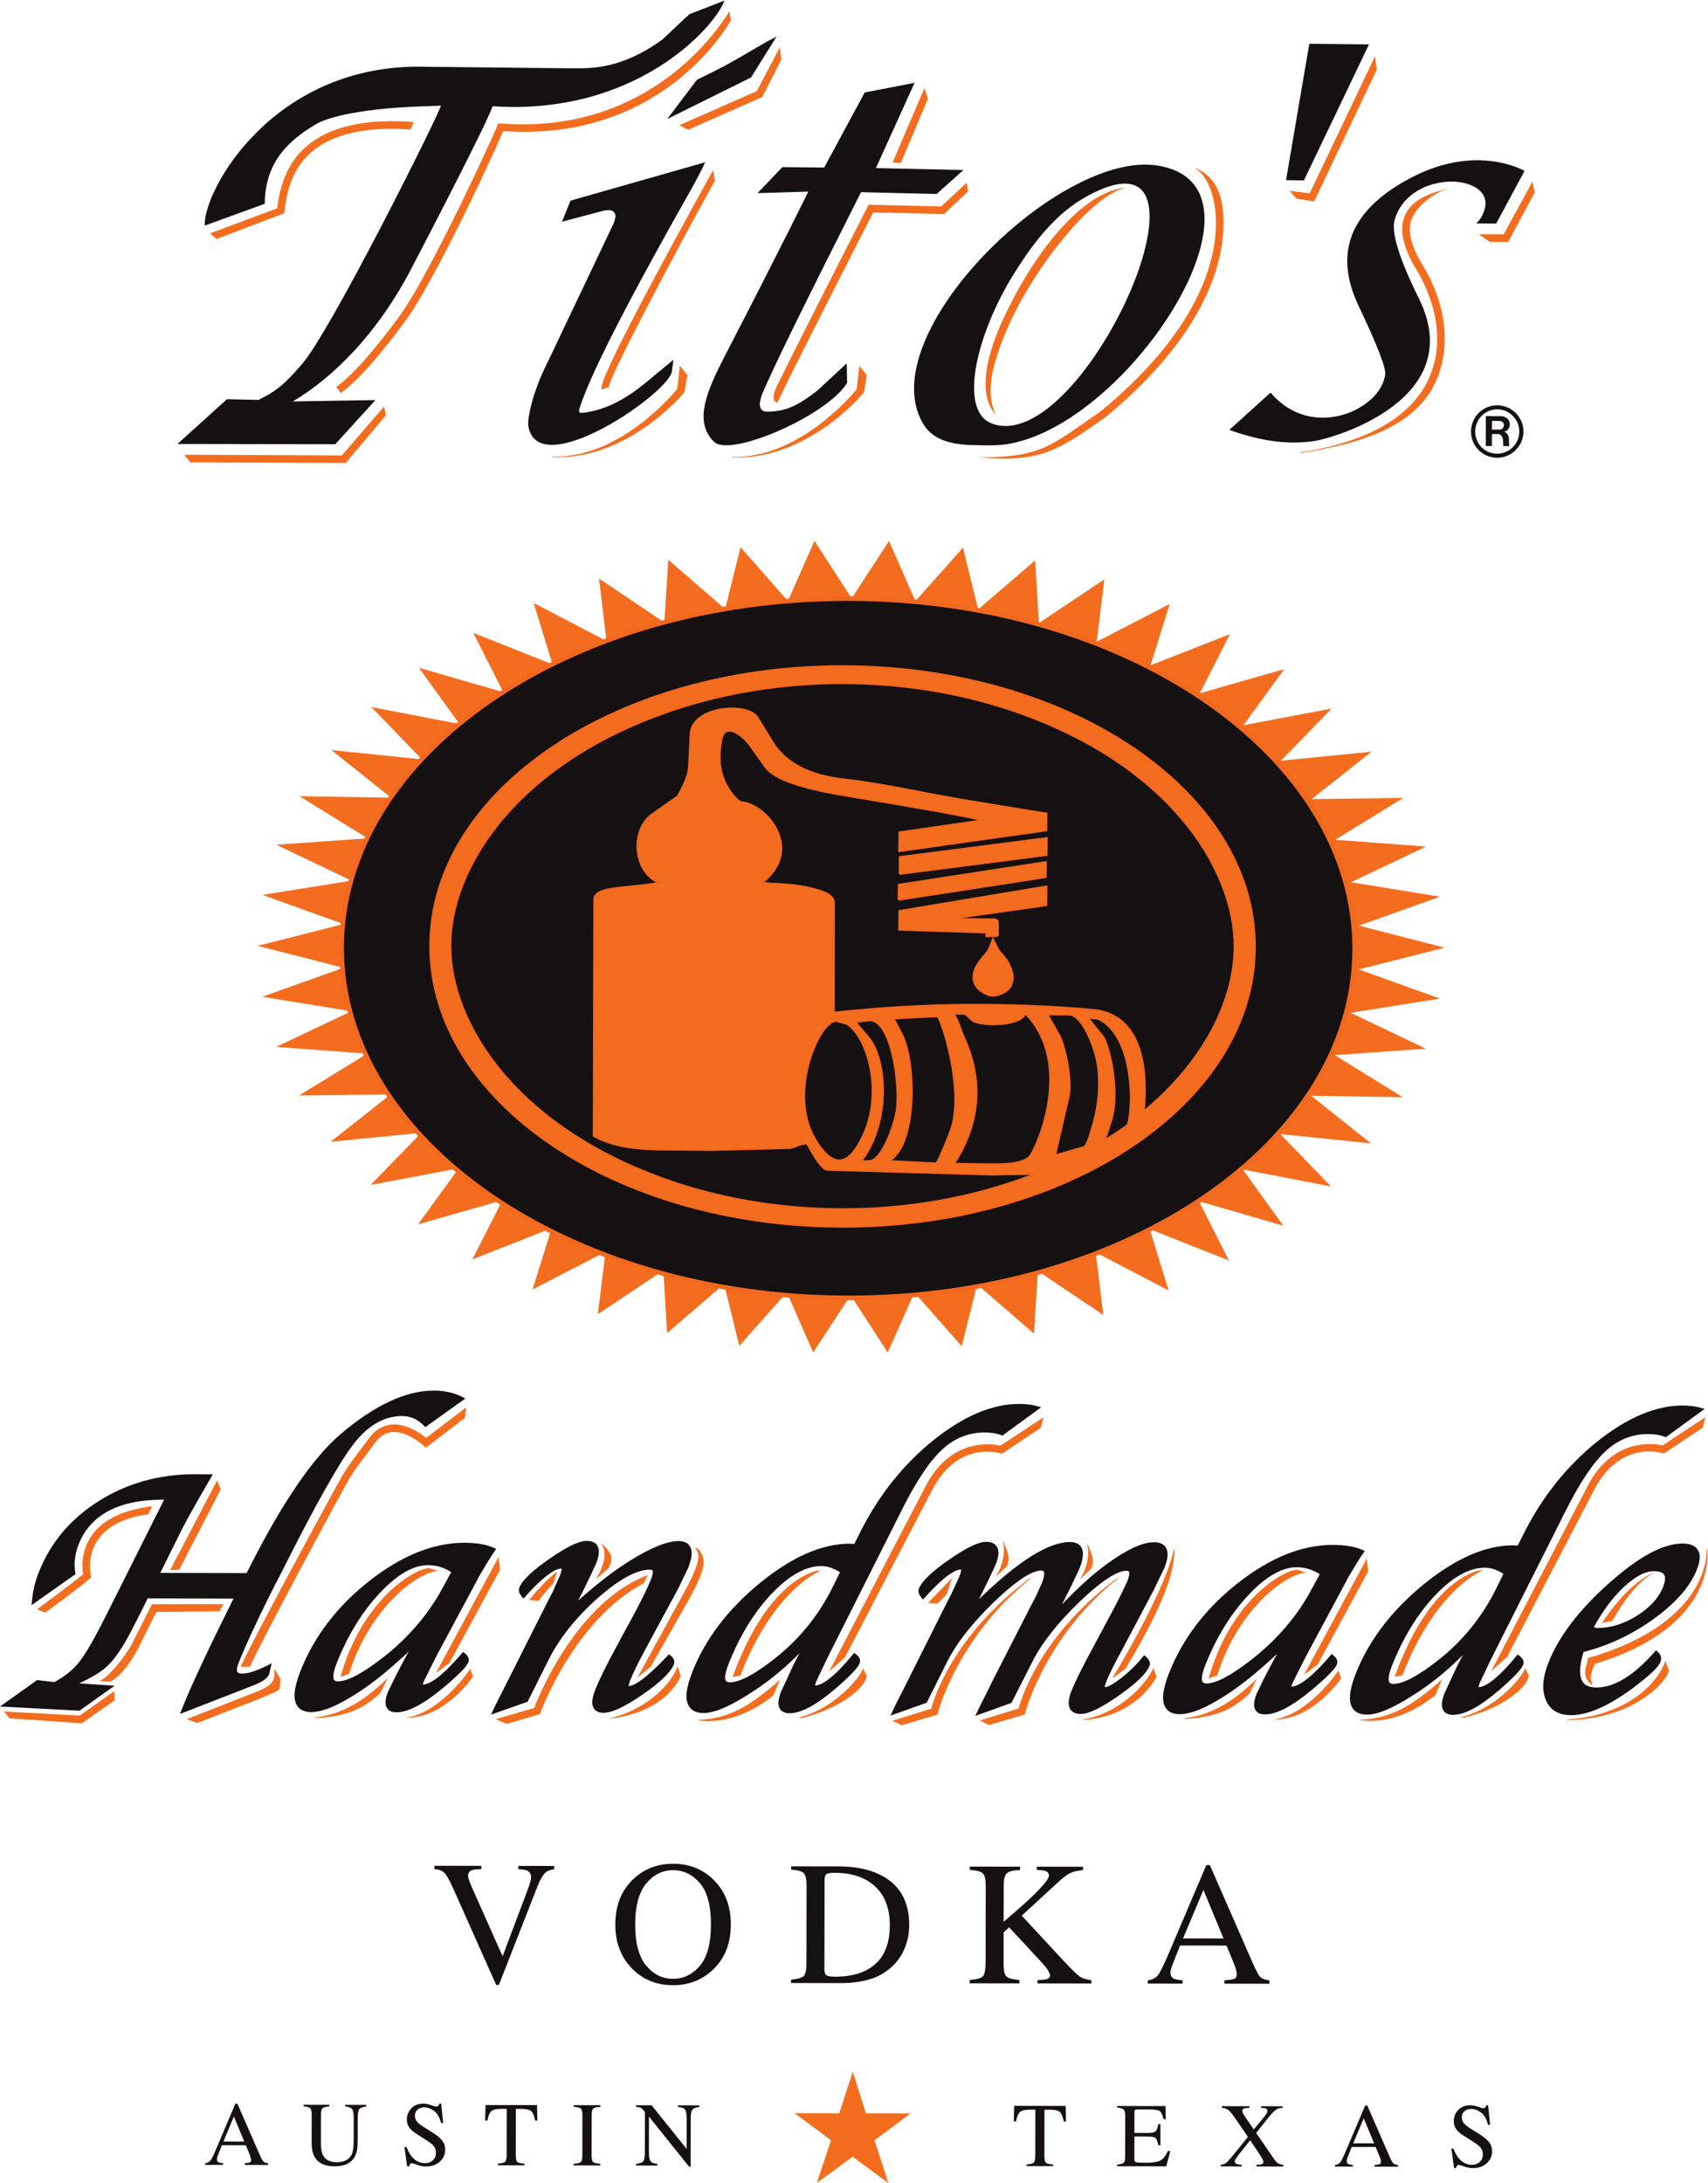 <?xml version="1.0" encoding="UTF-8" standalone="no"?>
<svg
   xmlns:dc="http://purl.org/dc/elements/1.1/"
   xmlns:cc="http://creativecommons.org/ns#"
   xmlns:rdf="http://www.w3.org/1999/02/22-rdf-syntax-ns#"
   xmlns:svg="http://www.w3.org/2000/svg"
   xmlns="http://www.w3.org/2000/svg"
   viewBox="0 0 156.8 200.4"
   height="200.4"
   width="156.8"
   xml:space="preserve"
   id="svg2"
   version="1.1"><defs
     id="defs6" /><g
     transform="matrix(1.333,0,0,-1.333,0,200.4)"
     id="g10"><g
       transform="scale(0.1)"
       id="g12"><path
         id="path14"
         style="fill:#f46d1e;fill-opacity:1;fill-rule:nonzero;stroke:none"
         d="m 586.539,1091.36 25.727,39.41 18.195,-41.36 32.73,36.87 10.477,-42.58 39.23,33.76 2.61,-43.15 45.097,30.13 -5.32,-43.01 50.27,26.02 -13.153,-42.23 54.661,21.49 -20.782,-40.75 58.153,16.63 -28.075,-38.64 60.746,11.5 -34.917,-35.923 62.382,6.2 -41.234,-32.637 63.043,0.797 -46.883,-28.84 62.688,-4.625 -51.801,-24.578 61.367,-9.973 -55.883,-19.926 59.051,-15.16 -59.098,-14.976 55.821,-20.11 -61.399,-9.777 51.727,-24.738 -62.699,-4.434 46.793,-28.984 -63.04,0.996 41.133,-32.77 -62.363,6.383 34.805,-36.027 -60.711,11.699 27.957,-38.746 -58.102,16.816 20.653,-40.816 -54.586,21.664 13.015,-42.25 -50.187,26.152 5.187,-43.039 -45.004,30.27 -2.746,-43.125 -39.121,33.886 -10.613,-42.546 -32.617,36.98 -18.321,-41.328 -25.601,39.5 -25.727,-39.422 -18.183,41.387 -32.743,-36.879 -10.464,42.578 -39.239,-33.766 -2.593,43.129 -45.114,-30.125 5.321,43.02 -50.27,-25.992 13.149,42.207 -54.645,-21.497 20.773,40.754 -58.156,-16.64 28.067,38.66 -60.75,-11.512 34.929,35.922 -62.386,-6.187 41.23,32.636 -63.035,-0.8 46.883,28.839 -62.7,4.629 51.801,24.578 -61.363,9.965 55.894,19.938 -59.062,15.156 59.113,14.98 -55.836,20.098 61.391,9.781 -51.723,24.743 62.715,4.433 -46.797,28.977 63.032,-0.985 -41.122,32.766 62.364,-6.395 -34.821,36.029 60.719,-11.69 -27.949,38.73 58.098,-16.81 -20.645,40.82 54.578,-21.66 -13.019,42.26 50.191,-26.17 -5.187,43.03 45.019,-30.27 2.734,43.15 39.122,-33.89 10.601,42.55 32.625,-36.98 18.317,41.31 25.601,-39.49" /><path
         id="path16"
         style="fill:#151113;fill-opacity:1;fill-rule:nonzero;stroke:none"
         d="m 153.855,28.609 7.219,17.23 7.164,-17.25 -14.383,0.02 m -0.207,-16.059 v 1.141 c -1.46,0.129 -2.449,0.309 -2.976,0.559 -0.856,0.41 -1.281,1.141 -1.277,2.199 0,0.52 0.156,1.242 0.472,2.141 0.321,0.91 1.297,3.398 2.938,7.5 l 16.484,-0.031 2.5,-6.019 c 0.359,-0.848 0.645,-1.668 0.844,-2.438 0.207,-0.781 0.308,-1.312 0.308,-1.621 0,-0.91 -0.273,-1.492 -0.8,-1.719 -0.532,-0.23 -1.727,-0.43 -3.575,-0.59 V 12.531 L 184.625,12.5 v 1.148 c -1.469,0.203 -2.508,0.59 -3.133,1.152 -0.621,0.559 -1.445,2.027 -2.488,4.398 l -15.508,35.473 -1.406,0.008 -13.008,-30.699 c -1.953,-4.621 -3.336,-7.43 -4.141,-8.461 -0.8,-1.031 -2,-1.629 -3.601,-1.809 l -0.004,-1.141 12.312,-0.019" /><path
         id="path18"
         style="fill:#151113;fill-opacity:1;fill-rule:nonzero;stroke:none"
         d="m 226.828,53.922 -0.004,-1.133 c -2.422,-0.168 -3.992,-0.559 -4.715,-1.199 -0.714,-0.641 -1.078,-2.121 -1.082,-4.418 l -0.031,-20.051 c -0.004,-3.289 0.442,-5.859 1.328,-7.699 1.668,-3.352 4.824,-5.031 9.489,-5.043 5.101,0 8.531,1.711 10.289,5.133 0.976,1.918 1.468,4.867 1.472,8.879 l 0.028,16.301 c 0.003,3.41 -0.399,5.559 -1.211,6.43 -0.817,0.867 -2.364,1.418 -4.645,1.648 l 0.004,1.141 14.508,-0.031 -0.004,-1.129 c -2.426,-0.27 -4.012,-0.852 -4.758,-1.762 -0.742,-0.898 -1.117,-3.008 -1.125,-6.309 l -0.023,-16.32 c -0.004,-4.32 -0.672,-7.711 -2,-10.129 -2.453,-4.469 -7.102,-6.699 -13.942,-6.691 -6.758,0.012 -11.355,2.223 -13.793,6.641 -1.324,2.371 -1.984,5.5 -1.972,9.391 l 0.027,19.609 c 0.008,2.281 -0.34,3.75 -1.039,4.391 -0.699,0.641 -2.227,1.051 -4.574,1.238 v 1.141 l 17.773,-0.027" /><path
         id="path20"
         style="fill:#151113;fill-opacity:1;fill-rule:nonzero;stroke:none"
         d="m 280.016,24.828 c 1.047,-2.816 2.273,-5.047 3.691,-6.719 2.461,-2.918 5.527,-4.379 9.191,-4.391 1.981,0 3.7,0.633 5.145,1.902 1.449,1.27 2.172,3.039 2.18,5.309 0.004,2.051 -0.727,3.84 -2.188,5.359 -0.953,0.949 -2.965,2.402 -6.027,4.332 l -5.328,3.367 c -1.602,1.023 -2.883,2.062 -3.832,3.102 -1.77,1.988 -2.641,4.18 -2.641,6.57 0.004,3.168 1.055,5.809 3.148,7.918 2.098,2.102 4.879,3.152 8.34,3.141 1.422,0 3.133,-0.34 5.137,-1.027 2.004,-0.68 3.145,-1.02 3.434,-1.02 0.769,0 1.304,0.18 1.601,0.527 0.297,0.352 0.528,0.852 0.688,1.512 l 1.304,-0.012 1.368,-13.367 -1.465,0.008 c -1.02,4.031 -2.653,6.852 -4.907,8.449 -2.257,1.601 -4.484,2.402 -6.691,2.41 -1.719,0 -3.219,-0.508 -4.492,-1.52 -1.277,-1.008 -1.914,-2.418 -1.918,-4.219 0,-1.621 0.484,-3 1.453,-4.152 0.977,-1.168 2.492,-2.387 4.547,-3.66 l 5.488,-3.43 c 3.442,-2.129 5.86,-4.09 7.266,-5.867 1.387,-1.801 2.082,-3.922 2.074,-6.383 -0.004,-3.289 -1.238,-6.027 -3.711,-8.238 -2.469,-2.199 -5.617,-3.301 -9.457,-3.289 -1.93,0 -3.941,0.367 -6.039,1.109 -2.102,0.731 -3.301,1.098 -3.609,1.109 -0.727,0 -1.219,-0.238 -1.477,-0.711 -0.254,-0.469 -0.418,-0.961 -0.5,-1.488 h -1.387 l -1.855,13.367 h 1.469" /><path
         id="path22"
         style="fill:#151113;fill-opacity:1;fill-rule:nonzero;stroke:none"
         d="m 334.391,53.762 35.453,-0.062 0.226,-10.668 h -1.465 c -0.726,3.348 -1.656,5.547 -2.789,6.551 -1.128,1.008 -3.511,1.527 -7.136,1.527 l -3.426,0.012 -0.055,-32.109 c -0.004,-2.422 0.375,-3.902 1.121,-4.492 0.746,-0.578 2.379,-0.961 4.903,-1.148 v -1.141 l -18.336,0.031 v 1.137 c 2.695,0.203 4.375,0.633 5.039,1.312 0.664,0.648 0.996,2.34 1,5.039 l 0.051,31.379 h -3.422 c -3.45,0.012 -5.797,-0.488 -7.047,-1.48 -1.25,-1.008 -2.192,-3.199 -2.832,-6.57 h -1.543 l 0.258,10.684" /><path
         id="path24"
         style="fill:#151113;fill-opacity:1;fill-rule:nonzero;stroke:none"
         d="m 395.016,13.32 c 2.531,0.18 4.164,0.551 4.914,1.141 0.746,0.57 1.125,2.059 1.125,4.469 l 0.047,27.961 c 0.003,2.301 -0.368,3.789 -1.114,4.461 -0.75,0.648 -2.383,1.047 -4.91,1.18 v 1.129 l 18.426,-0.02 V 52.5 c -2.531,-0.121 -4.168,-0.512 -4.914,-1.168 -0.75,-0.66 -1.129,-2.152 -1.133,-4.453 l -0.043,-27.957 c 0,-2.41 0.371,-3.902 1.117,-4.481 0.746,-0.582 2.383,-0.961 4.907,-1.152 v -1.141 l -18.422,0.031 v 1.141" /><path
         id="path26"
         style="fill:#151113;fill-opacity:1;fill-rule:nonzero;stroke:none"
         d="m 437.992,13.25 c 2.602,0.262 4.27,0.852 5.008,1.762 0.742,0.91 1.113,3.008 1.117,6.32 L 444.16,48.98 443.301,50 c -0.918,1.09 -1.707,1.762 -2.348,2.012 -0.644,0.258 -1.609,0.399 -2.898,0.449 v 1.141 l 10.726,-0.024 24.11,-30.039 0.035,20.859 c 0.004,3.43 -0.508,5.66 -1.528,6.703 -0.679,0.668 -2.179,1.109 -4.492,1.309 l 0.004,1.141 14.75,-0.019 -0.004,-1.141 c -2.383,-0.242 -3.965,-0.812 -4.761,-1.73 -0.793,-0.922 -1.196,-3.031 -1.2,-6.32 l -0.05,-33.02 -1.079,0.012 -27.64,34.43 -0.035,-24.43 c -0.004,-3.441 0.488,-5.66 1.488,-6.723 0.652,-0.668 2.105,-1.129 4.367,-1.379 v -1.141 l -14.758,0.02 0.004,1.141" /><path
         id="path28"
         style="fill:#151113;fill-opacity:1;fill-rule:nonzero;stroke:none"
         d="m 698.457,53.199 35.453,-0.059 0.231,-10.68 -1.469,0.008 c -0.727,3.352 -1.66,5.551 -2.789,6.551 -1.125,1.012 -3.516,1.52 -7.137,1.531 h -3.43 L 719.27,18.449 c 0,-2.418 0.371,-3.91 1.113,-4.488 0.75,-0.582 2.383,-0.961 4.91,-1.152 l -0.004,-1.137 -18.336,0.027 v 1.141 c 2.703,0.199 4.371,0.629 5.043,1.301 0.664,0.66 0.992,2.348 0.996,5.051 l 0.051,31.367 -3.422,0.012 c -3.441,0.008 -5.797,-0.488 -7.043,-1.492 -1.254,-1.008 -2.195,-3.188 -2.832,-6.559 h -1.551 l 0.262,10.68" /><path
         id="path30"
         style="fill:#151113;fill-opacity:1;fill-rule:nonzero;stroke:none"
         d="m 769.316,12.738 c 2.321,0.242 3.836,0.652 4.52,1.23 0.691,0.582 1.027,2.031 1.031,4.391 l 0.047,27.949 c 0,2.231 -0.332,3.68 -1.008,4.371 -0.683,0.68 -2.187,1.102 -4.531,1.27 l 0.008,1.141 33.25,-0.051 0.23,-8.969 -1.633,0.008 c -0.519,2.762 -1.3,4.562 -2.363,5.383 -1.054,0.809 -3.414,1.23 -7.078,1.23 l -8.496,0.019 c -0.914,0 -1.48,-0.152 -1.695,-0.449 -0.211,-0.301 -0.328,-0.852 -0.328,-1.672 l -0.02,-14.02 9.621,-0.019 c 2.656,0 4.352,0.391 5.082,1.188 0.735,0.793 1.328,2.41 1.774,4.832 h 1.464 l -0.023,-14.512 -1.469,0.012 c -0.453,2.441 -1.051,4.051 -1.785,4.852 -0.726,0.777 -2.41,1.18 -5.047,1.188 l -9.621,0.012 -0.023,-15.543 c 0,-1.25 0.39,-1.988 1.179,-2.219 0.782,-0.219 3.125,-0.34 7.039,-0.348 4.227,0 7.356,0.449 9.375,1.379 2.016,0.91 3.852,3.141 5.473,6.668 h 1.723 l -2.832,-10.508 -33.867,0.051 0.003,1.137" /><path
         id="path32"
         style="fill:#151113;fill-opacity:1;fill-rule:nonzero;stroke:none"
         d="m 840.734,12.629 c 1.676,0.191 2.946,0.633 3.829,1.34 0.863,0.723 2.585,2.672 5.179,5.851 l 9.699,11.98 -6.832,10.051 c -2.984,4.41 -5.093,7.16 -6.304,8.238 -1.211,1.07 -2.817,1.66 -4.832,1.738 v 1.152 l 18.937,-0.031 v -1.141 c -1.816,-0.059 -3.008,-0.188 -3.558,-0.359 -0.836,-0.258 -1.25,-0.84 -1.254,-1.73 0,-0.547 0.199,-1.238 0.609,-2.027 0.199,-0.402 0.488,-0.863 0.859,-1.391 l 6.418,-9.371 6.969,8.469 c 1.031,1.25 1.735,2.25 2.098,3.012 0.222,0.449 0.332,0.859 0.336,1.23 0,0.93 -0.446,1.531 -1.332,1.84 -0.551,0.191 -1.539,0.289 -2.985,0.309 v 1.152 l 14.825,-0.031 v -1.141 c -1.668,-0.039 -2.969,-0.301 -3.883,-0.789 -1.449,-0.801 -3.246,-2.52 -5.391,-5.16 l -9,-11.262 11.832,-17.277 c 1.262,-1.883 2.301,-3.07 3.145,-3.582 0.832,-0.508 2.058,-0.879 3.672,-1.129 v -1.148 l -18.411,0.027 0.004,1.152 c 1.762,0.027 2.992,0.18 3.696,0.449 0.695,0.27 1.039,0.789 1.046,1.559 0,0.652 -0.46,1.75 -1.398,3.281 -0.918,1.531 -3.48,5.391 -7.691,11.578 L 853.625,20.25 c -1.07,-1.379 -1.816,-2.371 -2.23,-3 -0.676,-1.012 -1.008,-1.75 -1.008,-2.238 0,-0.902 0.519,-1.543 1.566,-1.91 0.625,-0.231 1.692,-0.391 3.192,-0.492 v -1.141 l -14.411,0.019 v 1.141" /><path
         id="path34"
         style="fill:#151113;fill-opacity:1;fill-rule:nonzero;stroke:none"
         d="m 931.965,27.41 7.215,17.238 7.16,-17.258 -14.375,0.02 m -0.207,-16.059 v 1.137 c -1.469,0.133 -2.453,0.312 -2.981,0.551 -0.855,0.422 -1.285,1.152 -1.281,2.211 0,0.519 0.164,1.238 0.481,2.141 0.32,0.898 1.289,3.398 2.921,7.5 l 16.5,-0.031 2.497,-6.02 c 0.367,-0.852 0.648,-1.668 0.847,-2.449 0.207,-0.769 0.309,-1.301 0.309,-1.609 0,-0.91 -0.278,-1.492 -0.809,-1.723 -0.527,-0.231 -1.726,-0.438 -3.566,-0.59 l -0.004,-1.137 16.058,-0.031 v 1.141 c -1.464,0.207 -2.515,0.598 -3.132,1.16 -0.625,0.559 -1.446,2.027 -2.481,4.398 l -15.515,35.469 h -1.407 L 927.188,22.781 c -1.954,-4.609 -3.329,-7.441 -4.133,-8.461 -0.813,-1.031 -2.012,-1.629 -3.61,-1.809 l -0.004,-1.141 12.317,-0.019" /><path
         id="path36"
         style="fill:#151113;fill-opacity:1;fill-rule:nonzero;stroke:none"
         d="m 1001.02,23.711 c 1.05,-2.812 2.28,-5.051 3.69,-6.711 2.47,-2.922 5.53,-4.379 9.2,-4.391 1.98,0 3.69,0.629 5.13,1.891 1.45,1.281 2.18,3.051 2.19,5.32 0,2.051 -0.73,3.84 -2.19,5.352 -0.95,0.957 -2.96,2.41 -6.03,4.34 l -5.33,3.359 c -1.59,1.02 -2.88,2.07 -3.84,3.098 -1.75,2 -2.63,4.191 -2.63,6.582 0,3.168 1.06,5.809 3.16,7.91 2.09,2.109 4.87,3.16 8.33,3.148 1.43,0 3.14,-0.34 5.14,-1.027 2.01,-0.684 3.15,-1.023 3.44,-1.023 0.77,0 1.29,0.18 1.59,0.531 0.3,0.352 0.52,0.852 0.69,1.5 h 1.3 l 1.37,-13.371 h -1.47 c -1.01,4.043 -2.64,6.851 -4.9,8.453 -2.26,1.609 -4.49,2.406 -6.68,2.406 -1.73,0.012 -3.22,-0.5 -4.5,-1.508 -1.28,-1.02 -1.92,-2.422 -1.93,-4.231 0,-1.609 0.49,-2.988 1.46,-4.148 0.98,-1.172 2.5,-2.383 4.55,-3.66 l 5.49,-3.422 c 3.44,-2.129 5.86,-4.098 7.26,-5.871 1.39,-1.797 2.08,-3.918 2.08,-6.379 -0.01,-3.289 -1.25,-6.027 -3.72,-8.238 -2.46,-2.211 -5.61,-3.301 -9.44,-3.293 -1.94,0 -3.95,0.371 -6.04,1.102 -2.11,0.742 -3.32,1.109 -3.61,1.109 -0.74,0 -1.22,-0.231 -1.48,-0.699 -0.25,-0.469 -0.43,-0.961 -0.51,-1.5 h -1.39 l -1.853,13.371 h 1.473" /><path
         id="path38"
         style="fill:#f46d1e;fill-opacity:1;fill-rule:nonzero;stroke:none"
         d="M 596.344,48.02 627.063,47.969 602.281,29.441 611.848,0 587.227,18.172 562.559,0.07 572.305,29.488 l -24.93,18.602 30.617,-0.051 9.328,28.68 9.024,-28.699" /><path
         id="path40"
         style="fill:#151113;fill-opacity:1;fill-rule:nonzero;stroke:none"
         d="m 331.48,218.48 -0.003,-2.289 c -3.039,-0.031 -5.114,-0.23 -6.215,-0.582 -1.942,-0.629 -2.907,-1.918 -2.907,-3.847 0,-0.992 0.336,-2.383 1.032,-4.16 0.683,-1.782 1.965,-4.774 3.84,-8.981 l 18.914,-42.422 17.289,45.891 c 0.758,2.012 1.332,3.711 1.726,5.101 0.399,1.379 0.602,2.5 0.602,3.379 0.004,2.328 -1,3.91 -3.008,4.75 -1.18,0.469 -3.125,0.75 -5.84,0.84 l 0.004,2.281 24.762,-0.043 v -2.277 c -2.582,-0.351 -4.488,-1.019 -5.719,-2.031 -1.863,-1.508 -3.719,-4.559 -5.551,-9.149 l -26.84,-68.48 h -1.839 l -29.86,66.98 c -2.515,5.598 -4.531,9.071 -6.047,10.45 -1.515,1.371 -3.734,2.16 -6.648,2.347 l 0.004,2.293 32.304,-0.051" /><path
         id="path42"
         style="fill:#151113;fill-opacity:1;fill-rule:nonzero;stroke:none"
         d="m 437.457,178.102 c 0.02,12.777 2.563,22.207 7.629,28.289 5.066,6.078 11.25,9.121 18.543,9.109 7.055,-0.012 13.16,-2.949 18.305,-8.84 5.148,-5.89 7.711,-15.43 7.691,-28.64 -0.02,-13.051 -2.582,-22.54 -7.691,-28.469 -5.106,-5.93 -11.243,-8.879 -18.422,-8.871 -7.332,0.011 -13.52,3.07 -18.543,9.172 -5.028,6.097 -7.531,15.507 -7.512,28.25 m -13.691,0.019 c -0.02,-12.312 3.781,-22.402 11.394,-30.262 7.496,-7.699 16.938,-11.57 28.317,-11.578 10.632,-0.019 19.703,3.438 27.222,10.367 8.395,7.762 12.598,18.211 12.617,31.352 0.02,12.941 -4.019,23.301 -12.105,31.09 -7.453,7.199 -16.66,10.801 -27.606,10.82 -10.91,0.012 -20.101,-3.539 -27.578,-10.672 -8.156,-7.797 -12.242,-18.179 -12.261,-31.117" /><path
         id="path44"
         style="fill:#151113;fill-opacity:1;fill-rule:nonzero;stroke:none"
         d="m 567.773,147.031 0.094,61.867 c 0.004,2.024 0.485,3.321 1.457,3.922 0.965,0.59 2.817,0.879 5.539,0.879 10.953,-0.019 19.742,-2.719 26.379,-8.121 7.735,-6.316 11.59,-15.719 11.571,-28.199 -0.024,-13.981 -4.747,-23.859 -14.161,-29.629 -6.125,-3.75 -13.933,-5.629 -23.422,-5.609 -3.042,0 -5.054,0.32 -6.015,0.949 -0.973,0.648 -1.445,1.949 -1.442,3.941 m -23,-9.25 33.735,-0.051 c 9.047,-0.019 16.68,1.129 22.89,3.411 3.403,1.218 6.684,3.019 9.848,5.379 4.992,3.75 8.727,8.351 11.203,13.8 2.481,5.45 3.723,11.2 3.735,17.25 0.023,16.801 -6.836,28.481 -20.582,35.039 -7.622,3.641 -16.957,5.469 -27.981,5.493 l -32.726,0.046 v -2.277 c 4.468,-0.332 7.351,-1.133 8.648,-2.391 1.285,-1.269 1.937,-4.121 1.926,-8.558 l -0.082,-53.953 c -0.004,-4.571 -0.684,-7.41 -2.02,-8.528 -1.336,-1.109 -4.195,-1.91 -8.59,-2.371 l -0.004,-2.289" /><path
         id="path46"
         style="fill:#151113;fill-opacity:1;fill-rule:nonzero;stroke:none"
         d="m 667.805,139.879 c 4.929,0.383 7.996,1.262 9.183,2.621 1.192,1.352 1.789,4.602 1.797,9.738 l 0.078,52.532 c 0.008,4.378 -0.648,7.21 -1.972,8.5 -1.317,1.281 -4.317,2.082 -8.969,2.41 l 0.004,2.281 34.605,-0.051 -0.004,-2.289 c -4.734,-0.23 -7.804,-1 -9.191,-2.351 -1.375,-1.329 -2.074,-4.18 -2.078,-8.5 l -0.039,-24.809 c 7.484,6.359 13.605,11.777 18.355,16.238 8.524,8.031 12.793,13.172 12.793,15.449 0.008,1.614 -0.715,2.672 -2.16,3.18 -1.449,0.512 -3.496,0.774 -6.144,0.774 v 2.289 l 31.824,-0.051 -0.008,-2.289 c -3.875,-0.379 -6.918,-1.11 -9.149,-2.219 -2.238,-1.113 -5.335,-3.543 -9.281,-7.281 l -23.765,-21.879 28.902,-31.192 c 5.234,-5.601 8.801,-9.109 10.695,-10.492 1.895,-1.398 4.672,-2.308 8.352,-2.75 l -0.004,-2.277 -37.125,0.059 0.004,2.281 c 3.363,0.121 5.629,0.379 6.828,0.789 1.18,0.41 1.769,1.23 1.777,2.469 0,0.671 -0.386,1.691 -1.148,3.082 -0.774,1.379 -1.985,3 -3.645,4.82 l -23.351,25.199 -3.762,-3.48 -0.035,-21.891 c -0.008,-4.5 0.672,-7.348 2.023,-8.559 1.368,-1.199 4.336,-2 8.922,-2.41 l -0.008,-2.281 -34.308,0.051 0.004,2.289" /><path
         id="path48"
         style="fill:#151113;fill-opacity:1;fill-rule:nonzero;stroke:none"
         d="m 814.762,168.5 14.035,33.398 13.859,-33.437 -27.894,0.039 m -0.332,-31.129 v 2.277 c -2.86,0.243 -4.813,0.602 -5.84,1.071 -1.668,0.793 -2.496,2.191 -2.488,4.242 0,1.019 0.3,2.391 0.918,4.129 0.613,1.762 2.515,6.59 5.687,14.531 l 31.981,-0.051 4.843,-11.679 c 0.711,-1.653 1.254,-3.219 1.653,-4.7 0.394,-1.5 0.593,-2.55 0.593,-3.132 0,-1.758 -0.519,-2.868 -1.55,-3.309 -1.032,-0.461 -3.344,-0.84 -6.942,-1.148 l -0.004,-2.282 30.961,-0.05 0.008,2.281 c -2.855,0.41 -4.883,1.14 -6.086,2.219 -1.203,1.082 -2.812,3.89 -4.816,8.429 l -30.137,68.813 h -2.426 L 805.488,159.5 c -3.797,-8.93 -6.457,-14.379 -8.015,-16.34 -1.547,-1.98 -3.871,-3.129 -6.973,-3.469 l -0.008,-2.293 23.938,-0.027" /><path
         id="path50"
         style="fill:#151113;fill-opacity:1;fill-rule:evenodd;stroke:none"
         d="M 932.949,849.832 C 932.746,716.863 776.41,609.32 583.75,609.617 391.105,609.914 235.094,717.938 235.301,850.906 c 0.203,132.969 156.547,240.514 349.187,240.224 192.668,-0.3 348.668,-108.333 348.461,-241.298" /><path
         id="path52"
         style="fill:none;stroke:#f3681f;stroke-width:3.141;stroke-linecap:butt;stroke-linejoin:miter;stroke-miterlimit:4;stroke-dasharray:none;stroke-opacity:1"
         d="M 932.949,849.832 C 932.746,716.863 776.41,609.32 583.75,609.617 391.105,609.914 235.094,717.938 235.301,850.906 c 0.203,132.969 156.547,240.514 349.187,240.224 192.668,-0.3 348.668,-108.333 348.461,-241.298 z" /><path
         id="path54"
         style="fill:#f46d1e;fill-opacity:1;fill-rule:evenodd;stroke:none"
         d="m 576.434,800.238 c -10.93,2.84 -34.7,-48.242 -15.235,-81.242 10.61,-17.98 20.438,-19.586 29.512,-4.769 22.051,35.992 3.918,81.257 -9.176,84.683 l -5.101,1.328 m 12.449,-0.582 8.84,-10.312 c 13.461,-15.711 15.574,-59.375 -4.719,-85.633 l 5.121,-0.051 c 10.211,-0.117 18.797,28.817 19.602,35.676 2.175,20.699 -4.352,61.352 -18.606,61.496 l -10.238,-1.176 m 187.949,-70.89 c 1.973,7.589 2.836,19.605 1.035,33.199 -3.379,26.223 -13.91,36.406 -21.496,39.848 l -7.469,0.867 10.754,-13.25 c 2.684,-3.305 9.77,-26.961 7.403,-48.879 -0.621,-5.629 -2.965,-12.492 -6.407,-22.66 5.629,3.55 11.024,7.086 16.18,10.875 m -131.328,74.855 -30.258,-1.543 5.859,-11.16 c 7.211,-13.734 10.153,-51.215 1.231,-73.816 -2.141,-5.414 -5.383,-9.864 -9.746,-13.356 l 31.941,-1.605 c 0.949,-0.051 4.285,7.226 9.977,21.816 10.683,27.328 -6.598,79.727 -9.004,79.664 m 75.684,1.285 7.71,-13.609 c 3.926,-5.602 9.665,-31.43 7.055,-42.809 l -9.375,-40.824 20.07,5.742 c 1.411,0.239 3.657,6.032 6.743,17.364 3.187,11.718 4.254,23.527 3.191,35.406 -1.332,14.969 -11.219,38.48 -20.051,38.574 l -15.343,0.156 m -64.473,0.5 2.519,-4.633 4,-10.585 c 14.157,-30.293 12.051,-59.743 -6.293,-88.344 l 28.125,-0.301 c 11.938,-0.125 19.844,1.512 23.715,4.91 4.371,3.844 31.953,64.031 -2.64,99.156 -3.469,-9.617 -34.383,-9.054 -37.43,-3.921 l -4.086,3.613 -7.91,0.105 m 30.348,44.465 c 1.464,-3.062 6.726,-5.793 9.656,-15.199 1.707,-5.895 0.422,-12.098 -6.145,-15.074 -4.949,-2.282 -7.914,-2.621 -12.98,0.132 -8.524,4.473 -9.899,13.743 -1.188,23.743 1.594,1.804 4.766,5.722 4.785,6.3 l 2.704,6.707 3.168,-6.609 m 0.16,9 -7.852,-0.129 0.031,2.555 -60.07,1.898 0.133,12.785 101.18,16.864 -0.137,-12.789 -58.891,-8.344 -0.015,-1.277 23.003,-0.235 c 1.715,-0.019 2.559,-0.886 2.551,-2.59 l 0.067,-8.738 m -68.266,24.942 0.106,10.226 101.164,15.582 -0.11,-10.23 -101.16,-15.578 m 0.668,17.804 0.109,11.5 101.153,13.031 -0.133,-11.507 -101.129,-13.024 m 167.926,-163.82 c 43.183,35.59 62.73,78.308 62.781,113.582 0.086,54.758 -46.84,127.969 -156.41,163.911 -34.266,11.2 -72.719,17.62 -113.379,17.68 -40.785,0.07 -79.242,-6.24 -113.559,-17.34 C 357.316,980.035 310.176,906.965 310.09,852.211 c -0.082,-54.758 46.832,-127.949 156.39,-163.918 34.278,-11.188 72.715,-17.613 113.5,-17.676 40.661,-0.062 79.133,6.246 113.434,17.328 6.996,2.207 13.617,4.645 19.973,7.203 l -29.754,-0.566 -113.836,3.309 c -2.945,0.156 -7.57,6.179 -13.859,18.05 -1.45,0.223 -4.321,-0.441 -8.583,-2.003 l -2.968,-1.083 -54.992,-1.347 -35.79,0.351 c -19.593,0.219 -34.492,3.356 -44.648,9.418 l 0.391,162.399 c 0,9.062 18.496,7.562 41.019,11.082 l 3.836,0.605 c -18.394,7.442 -19.91,36.727 -5.074,47.141 l 17.703,12.434 c 4.918,8.628 7.481,15.363 7.731,20.242 l 1.16,22.883 c 0.933,18.877 39.226,21.957 45.879,11.137 l 10.304,-16.774 c 8.961,-14.598 25.469,-23.223 49.52,-25.906 26.746,-2.973 53.008,-9.125 79.488,-13.684 37.832,-6.285 57.715,-9.512 59.723,-9.707 l -0.121,-11.512 -101.164,-14.301 0.144,12.793 57.629,8.36 c -10.449,2.742 -42.137,8.472 -95.016,17.183 -30.859,5.094 -49.046,11.52 -54.621,19.278 l -11.304,15.793 c -4.465,6.242 -17.075,16.037 -19.414,3.297 -2.79,-15.157 -0.957,-26.879 7.964,-38.219 1.125,-1.418 4.329,-4.871 6.368,-5.039 16.503,-1.418 43.332,-32.383 13.421,-55.492 2.293,0.125 4.36,-0.395 6.825,-0.481 12.687,-0.453 26.816,-1.914 37.371,-6.441 2.66,-1.25 5.558,-3.743 5.539,-6.368 l -0.067,-76.113 8.344,0.969 c 4.934,0.086 75.074,9.441 170.231,1.023 25.406,-2.179 39.183,-25.504 34.824,-70.062 -0.004,-0.113 -0.02,0.141 -0.039,0 M 580.578,1044.55 C 737.344,1044.31 864.344,957.754 864.18,851.176 864.016,744.594 736.754,658.426 579.98,658.672 423.215,658.91 296.219,745.469 296.383,852.051 c 0.16,106.582 127.426,192.739 284.195,192.499" /><path
         id="path56"
         style="fill:none;stroke:#f3681f;stroke-width:1.431;stroke-linecap:butt;stroke-linejoin:miter;stroke-miterlimit:3.864;stroke-dasharray:none;stroke-opacity:1"
         d="m 576.434,800.238 c -10.93,2.84 -34.7,-48.242 -15.235,-81.242 10.61,-17.98 20.438,-19.586 29.512,-4.769 22.051,35.992 3.918,81.257 -9.176,84.683 l -5.101,1.328 m 12.449,-0.582 8.84,-10.312 c 13.461,-15.711 15.574,-59.375 -4.719,-85.633 l 5.121,-0.051 c 10.211,-0.117 18.797,28.817 19.602,35.676 2.175,20.699 -4.352,61.352 -18.606,61.496 l -10.238,-1.176 m 187.949,-70.89 c 1.973,7.589 2.836,19.605 1.035,33.199 -3.379,26.223 -13.91,36.406 -21.496,39.848 l -7.469,0.867 10.754,-13.25 c 2.684,-3.305 9.77,-26.961 7.403,-48.879 -0.621,-5.629 -2.965,-12.492 -6.407,-22.66 5.629,3.55 11.024,7.086 16.18,10.875 m -131.328,74.855 -30.258,-1.543 5.859,-11.16 c 7.211,-13.734 10.153,-51.215 1.231,-73.816 -2.141,-5.414 -5.383,-9.864 -9.746,-13.356 l 31.941,-1.605 c 0.949,-0.051 4.285,7.226 9.977,21.816 10.683,27.328 -6.598,79.727 -9.004,79.664 m 75.684,1.285 7.71,-13.609 c 3.926,-5.602 9.665,-31.43 7.055,-42.809 l -9.375,-40.824 20.07,5.742 c 1.411,0.239 3.657,6.032 6.743,17.364 3.187,11.718 4.254,23.527 3.191,35.406 -1.332,14.969 -11.219,38.48 -20.051,38.574 l -15.343,0.156 m -64.473,0.5 2.519,-4.633 4,-10.585 c 14.157,-30.293 12.051,-59.743 -6.293,-88.344 l 28.125,-0.301 c 11.938,-0.125 19.844,1.512 23.715,4.91 4.371,3.844 31.953,64.031 -2.64,99.156 -3.469,-9.617 -34.383,-9.054 -37.43,-3.921 l -4.086,3.613 -7.91,0.105 m 30.348,44.465 c 1.464,-3.062 6.726,-5.793 9.656,-15.199 1.707,-5.895 0.422,-12.098 -6.145,-15.074 -4.949,-2.282 -7.914,-2.621 -12.98,0.132 -8.524,4.473 -9.899,13.743 -1.188,23.743 1.594,1.804 4.766,5.722 4.785,6.3 l 2.704,6.707 3.168,-6.609 m 0.16,9 -7.852,-0.129 0.031,2.555 -60.07,1.898 0.133,12.785 101.18,16.864 -0.137,-12.789 -58.891,-8.344 -0.015,-1.277 23.003,-0.235 c 1.715,-0.019 2.559,-0.886 2.551,-2.59 l 0.067,-8.738 m -68.266,24.942 0.106,10.226 101.164,15.582 -0.11,-10.23 -101.16,-15.578 m 0.668,17.804 0.109,11.5 101.153,13.031 -0.133,-11.507 -101.129,-13.024 m 167.926,-163.82 c 43.183,35.59 62.73,78.308 62.781,113.582 0.086,54.758 -46.84,127.969 -156.41,163.911 -34.266,11.2 -72.719,17.62 -113.379,17.68 -40.785,0.07 -79.242,-6.24 -113.559,-17.34 C 357.316,980.035 310.176,906.965 310.09,852.211 c -0.082,-54.758 46.832,-127.949 156.39,-163.918 34.278,-11.188 72.715,-17.613 113.5,-17.676 40.661,-0.062 79.133,6.246 113.434,17.328 6.996,2.207 13.617,4.645 19.973,7.203 l -29.754,-0.566 -113.836,3.309 c -2.945,0.156 -7.57,6.179 -13.859,18.05 -1.45,0.223 -4.321,-0.441 -8.583,-2.003 l -2.968,-1.083 -54.992,-1.347 -35.79,0.351 c -19.593,0.219 -34.492,3.356 -44.648,9.418 l 0.391,162.399 c 0,9.062 18.496,7.562 41.019,11.082 l 3.836,0.605 c -18.394,7.442 -19.91,36.727 -5.074,47.141 l 17.703,12.434 c 4.918,8.628 7.481,15.363 7.731,20.242 l 1.16,22.883 c 0.933,18.877 39.226,21.957 45.879,11.137 l 10.304,-16.774 c 8.961,-14.598 25.469,-23.223 49.52,-25.906 26.746,-2.973 53.008,-9.125 79.488,-13.684 37.832,-6.285 57.715,-9.512 59.723,-9.707 l -0.121,-11.512 -101.164,-14.301 0.144,12.793 57.629,8.36 c -10.449,2.742 -42.137,8.472 -95.016,17.183 -30.859,5.094 -49.046,11.52 -54.621,19.278 l -11.304,15.793 c -4.465,6.242 -17.075,16.037 -19.414,3.297 -2.79,-15.157 -0.957,-26.879 7.964,-38.219 1.125,-1.418 4.329,-4.871 6.368,-5.039 16.503,-1.418 43.332,-32.383 13.421,-55.492 2.293,0.125 4.36,-0.395 6.825,-0.481 12.687,-0.453 26.816,-1.914 37.371,-6.441 2.66,-1.25 5.558,-3.743 5.539,-6.368 l -0.067,-76.113 8.344,0.969 c 4.934,0.086 75.074,9.441 170.231,1.023 25.406,-2.179 39.183,-25.504 34.824,-70.062 -0.004,-0.113 -0.02,0.141 -0.039,0 M 580.578,1044.55 C 737.344,1044.31 864.344,957.754 864.18,851.176 864.016,744.594 736.754,658.426 579.98,658.672 423.215,658.91 296.219,745.469 296.383,852.051 c 0.16,106.582 127.426,192.739 284.195,192.499 z" /><path
         id="path58"
         style="fill:#151113;fill-opacity:1;fill-rule:evenodd;stroke:none"
         d="m 1027.49,1207.55 0.01,5.97 5.1,-0.01 c 1.83,-0.01 3.17,-1.35 3.17,-2.99 -0.01,-1.63 -1.45,-3.07 -2.98,-2.97 h -5.3 m -4.24,-11.33 4.22,-0.01 0.01,8.27 h 4.05 c 1.82,-0.01 3.65,-1.55 3.64,-4.81 0,-2.5 0.09,-2.79 0.29,-3.47 h 4.03 c -0.57,2.01 0.01,4.13 -0.47,6.15 -0.47,2.31 -1.9,3.46 -3.26,3.65 2.21,0.39 4.04,2.41 4.04,5.1 0.01,3.17 -2.39,5.67 -6.14,5.67 l -10.38,0.02 -0.03,-20.57 m 7.87,-5.29 c -8.46,0.01 -15.17,6.75 -15.16,15.21 0.02,8.54 6.75,15.36 15.21,15.35 8.36,-0.01 15.17,-6.95 15.16,-15.4 -0.01,-8.36 -6.85,-15.17 -15.21,-15.16 m -0.01,-2.79 c 9.82,-0.01 18.09,8.04 18.11,18.04 0.01,9.9 -8.15,18.08 -18.05,18.09 -10,0.02 -18.07,-8.04 -18.08,-18.13 -0.02,-9.9 8.03,-17.99 18.02,-18" /><path
         id="path60"
         style="fill:#151113;fill-opacity:1;fill-rule:evenodd;stroke:none"
         d="m 748.949,1368.43 c -21.793,-11.81 -37.058,-31.97 -50.094,-52.67 -26.46,-42.08 -39.003,-94.94 -15.917,-104 63.511,-24.18 168.128,212.22 66.011,156.67 m -285.179,-112.82 -0.938,-7.38 c -0.156,-14.43 -92.019,-77.91 -98.945,-38.46 -0.942,5.24 3.222,24.04 12.176,41.89 l 45.617,95.91 c 2.019,4.16 1.968,5.41 2.242,7.29 -0.887,3.35 -2.223,4.47 -8.484,3.36 l -28.411,-7.56 5.887,14.55 92.789,26.42 c -3.09,-6.45 -6.39,-12.77 -9.902,-18.98 -44.297,-78.23 -69.887,-128.5 -76.785,-150.77 -0.512,-1.52 -0.188,-2.91 1.347,-2.83 14.157,1.14 28.875,8.03 44.18,20.67 l 19.227,15.89 m 218.742,-58.92 c -16.918,0.16 -37.676,-1.01 -47.094,15.42 -35.098,61.41 94.559,188.24 161.887,177.24 90.445,-14.67 -29.317,-193.6 -114.793,-192.66 m 223.035,3.02 c -17.738,-2.78 -37.367,-0.24 -58.867,7.64 l 28.371,25.69 c 28.383,-33.79 76.004,-11.82 78.933,12.51 0.559,4.59 -5.55,20.28 -18.293,47.09 -17.418,36.63 -5.816,65.84 34.801,87.66 41.598,22.34 72.158,9.24 79.478,5.41 l -19.56,-36.32 -13.69,0.15 c 1.52,1.49 3.88,3.83 5.56,9.07 8.22,25.52 -51.069,29.07 -61.737,-6.38 -2.594,-8.62 2.941,-26.74 16.621,-54.35 34.486,-69.63 -58.73,-96.15 -71.617,-98.17 m -322.141,39.99 v 0 c -13.472,-22.34 -80.574,-51.68 -91.718,-40.53 -14.118,14.06 -5.168,34.6 8.269,60.58 39.164,75.73 55.93,110.09 56.715,111.67 l -34.957,-1.04 17.082,17.91 28.797,-0.3 27.929,51.69 34.344,6.66 -26.637,-58.72 60.293,-1.33 -18.457,-16.5 -52.082,1.25 c -38.343,-75.9 -59.671,-119.28 -67.722,-138.19 -1.563,-3.66 -4.625,-12.96 2.902,-12.97 13.449,-0.02 22.031,4.64 35.172,14.89 l 19.777,18.39 0.293,-13.46 m 318.297,233.53 41.11,-0.43 -44.797,-93.64 -12.34,0.13 16.027,93.94 m -442.168,-51.82 20.348,26.93 14.039,7.01 c 5.687,2.84 14.766,7.94 27.258,15.33 4.465,2.64 9.011,5.16 13.621,7.53 l -17.539,-28.17 -57.727,-28.63 m -200.98,-193.55 -27.625,-30.38 -108.707,0.16 34.074,30.81 21.668,-0.47 c 10.422,5.19 16.441,8.85 29.277,23.82 19.332,20.7 96.504,175.72 96.371,178.78 l -15.078,-0.54 c -38.414,-1.38 -61.957,-7.12 -70.043,-11.72 -24.07,-13.69 -35.937,-30.3 -36.172,-55.28 l -41.265,-15.03 c -1.551,23.27 47.101,112.92 153.238,109.36 l 100.051,-1.05 c 12.996,0.04 33.211,-0.71 61.609,19.63 l 18.742,17.62 24.27,9.41 c -6.957,-18.8 -61.426,-79.36 -159.723,-72.77 -3.273,-9.25 -21.957,-46.55 -56.012,-111.92 -23.292,-44.72 -53.82,-74.93 -81.554,-91.36 l 56.879,0.93" /><path
         id="path62"
         style="fill:#f46d1e;fill-opacity:1;fill-rule:evenodd;stroke:none"
         d="m 345.121,1418.33 -1.836,0.15 -0.746,-1.69 c -20.887,-47.27 -52.391,-110.51 -66.867,-130.35 -17.988,-24.67 -33.219,-41.77 -44.035,-49.48 l 3.023,-4.24 c 11.43,8.14 26.649,25.18 45.223,50.64 14.551,19.94 44.797,80.22 66.707,129.7 105.883,-7.17 151.301,67.13 156.781,76.23 l -1.012,6.39 c -5.336,-8.87 -53.171,-85.36 -157.238,-77.35" /><path
         id="path64"
         style="fill:#f46d1e;fill-opacity:1;fill-rule:evenodd;stroke:none"
         d="m 235.5,1189.73 c -2.523,0 -108.715,0.5 -108.715,0.5 l 4.309,-5.23 106.98,-0.49 27.774,32.94 -1.379,5.93 c 0,0 -27.485,-31.7 -28.969,-33.65" /><path
         id="path66"
         style="fill:#f46d1e;fill-opacity:1;fill-rule:evenodd;stroke:none"
         d="m 521.188,1440.62 c -1.598,-0.71 -53.368,-23.48 -53.368,-23.48 l 6.145,-3.12 50.992,22.57 13.16,25.73 -1.035,8.49 c 0,0 -15.086,-28.65 -15.894,-30.19" /><path
         id="path68"
         style="fill:#f46d1e;fill-opacity:1;fill-rule:evenodd;stroke:none"
         d="m 414.488,1235.21 4.782,1.63 c 0.593,7.27 43.921,89.34 73.105,142.2 l -1.371,7.03 c -80.016,-144.93 -77.473,-149.24 -76.516,-150.86" /><path
         id="path70"
         style="fill:#f46d1e;fill-opacity:1;fill-rule:evenodd;stroke:none"
         d="m 466.41,1235.52 c -4.301,-5.24 -41.097,-48.32 -86.574,-46.57 l 0.996,-0.4 c 50.871,-1.96 88.516,42.24 90.145,44.33 l 0.449,0.57 1.961,11.73 -5.176,6.3 c 0,0 -1.648,-14.57 -1.801,-15.96" /><path
         id="path72"
         style="fill:#f46d1e;fill-opacity:1;fill-rule:evenodd;stroke:none"
         d="m 590.027,1235.34 c -4.312,-5.25 -41.105,-48.33 -86.582,-46.57 l 0.996,-0.41 c 50.872,-1.97 88.52,42.24 90.141,44.32 l 0.457,0.59 1.957,11.72 -5.18,6.3 c 0,0 -1.64,-14.57 -1.789,-15.95" /><path
         id="path74"
         style="fill:#f46d1e;fill-opacity:1;fill-rule:evenodd;stroke:none"
         d="m 614.746,1391.52 5.594,-0.47 18.73,44.22 -2.414,7.43 -21.91,-51.18" /><path
         id="path76"
         style="fill:#f46d1e;fill-opacity:1;fill-rule:evenodd;stroke:none"
         d="m 688.488,1278.16 c -8.468,-19.71 -15.761,-46.23 -2.445,-60.64 h -0.012 c -7.152,13.7 -3.851,32.73 7.25,58.58 19.254,44.82 59.817,93.24 81.344,97.78 v 0.23 c -32.613,-3.44 -67.699,-53.04 -86.137,-95.95" /><path
         id="path78"
         style="fill:#f46d1e;fill-opacity:1;fill-rule:evenodd;stroke:none"
         d="m 822.746,1387.47 c 5.262,-2.19 11.598,-11.18 13.856,-26.3 0.464,-3.1 0.812,-6.98 0.8,-11.58 -0.039,-25.59 -11.367,-73.18 -78.722,-128.96 -0.02,0 -8.914,-6.25 -8.914,-6.25 -28.996,-20.46 -36.789,-25.96 -76.629,-25.9 l 0.465,0.04 c 36.179,-2.99 49.867,0.92 79.171,21.59 l 9.055,6.37 c 81.676,67.63 83.106,124.25 79.93,145.46 -2.25,15.07 -10.137,22.19 -18.207,25.55 l -0.805,-0.02" /><path
         id="path80"
         style="fill:#f46d1e;fill-opacity:1;fill-rule:evenodd;stroke:none"
         d="m 902.012,1370.27 c -2.891,0.33 -13.91,1.68 -13.91,1.68 l 4.859,-5.43 12.109,-1.84 43.129,90.76 -1.203,9.23 c 0,0 -43.422,-91.22 -44.984,-94.4" /><path
         id="path82"
         style="fill:#f46d1e;fill-opacity:1;fill-rule:evenodd;stroke:none"
         d="m 1035.61,1342.04 -17.13,0.02 7.45,-5.22 12.78,-0.03 18.25,34.02 -1.63,7.44 c 0,0 -18.34,-33.7 -19.72,-36.23" /><path
         id="path84"
         style="fill:#f46d1e;fill-opacity:1;fill-rule:evenodd;stroke:none"
         d="m 967.398,1354.57 c -3.851,-9.39 -1.121,-21.78 8.09,-36.84 5.809,-9.46 23.535,-42.9 8.254,-75.68 -12.125,-26.01 -42.656,-43.37 -88.289,-50.21 l 0.172,-0.4 c 47.449,7.11 79.949,20.74 92.848,48.41 11.054,23.71 7.867,53.85 -8.535,80.6 -8.301,13.56 -10.903,24.38 -7.711,32.14 4.246,10.36 17.023,18.86 25.402,20.94 l -0.031,0.04 c -9.325,-2.31 -24.953,-6.19 -30.2,-19" /><path
         id="path86"
         style="fill:#f46d1e;fill-opacity:1;fill-rule:evenodd;stroke:none"
         d="m 210.867,1402.42 c -11.387,-9.96 -17.883,-23.94 -19.902,-42.46 l -46.34,-17.3 4.477,-3.89 46.933,17.87 -0.847,0.63 0.707,-0.36 c 1.562,18.43 7.558,32.1 18.402,41.58 14.394,12.59 37.461,17.84 68.445,15.73 l 2.246,5.11 c -33.394,2.57 -58.34,-3.12 -74.121,-16.91" /><path
         id="path88"
         style="fill:#f46d1e;fill-opacity:1;fill-rule:evenodd;stroke:none"
         d="m 665.73,1377.54 c 0,0 -16.156,-15.07 -17.55,-16.34 -1.95,0 -49.934,1.23 -49.934,1.23 l -0.726,-1.42 c -2.075,-4.07 -47.325,-92.44 -63.254,-125.11 -1.575,-3.96 -2.672,-8.78 1.023,-9.9 10.016,21.46 59.527,118.2 66.09,131.07 3.004,0 48.816,-1.1 48.816,-1.1 l 16.543,15.64 -1.008,5.93" /><path
         id="path90"
         style="fill:#151113;fill-opacity:1;fill-rule:nonzero;stroke:none"
         d="m 317.59,541.766 c -5.301,2.617 -11.672,3.949 -18.949,3.98 -19.114,0.031 -40.743,-10.094 -64.286,-30.133 -19.031,-16.273 -40.203,-47.363 -62.917,-92.422 0,0 -0.961,-1.89 -1.594,-3.121 -2.192,0 -53.867,0.121 -59.438,0.141 2.324,4.687 14.547,29.34 14.547,29.34 3.008,6.027 9.711,18.019 19.938,35.64 l 1.699,2.93 -12.336,0.039 c -24.281,0.059 -46.473,-6.101 -65.973,-18.308 -19.531,-12.231 -33.5,-28.731 -41.508,-49.02 -2.406,-6.113 -3.961,-12.352 -4.617,-18.551 l -0.449,-4.312 30.281,21.402 -0.18,1.188 c -0.969,6.421 -0.18,12.89 2.324,19.261 8.094,20.508 27.781,30.891 58.523,30.821 h 0.364 c -2.637,-5.262 -39.606,-79.02 -39.606,-79.02 -7.887,-15.812 -14.18,-26.762 -18.711,-32.562 -4.34,-5.571 -10.164,-10.27 -17.234,-14.028 -1.219,0.141 -11.914,1.367 -11.914,1.367 L 0,328.199 54.734,325.32 78.914,342.512 c 0,0 -16.719,1.109 -24.387,1.609 7.934,3.731 14.633,7.539 18.863,11.449 5.449,5.02 11.141,13.27 16.938,24.52 l 6.637,12.988 c 0.004,0.024 3.535,7.152 4.746,9.582 2.223,-0.019 53.473,-0.129 59.117,-0.16 -0.312,-0.59 -0.707,-1.352 -0.707,-1.352 -17.23,-34.617 -28.844,-59.468 -34.535,-73.898 l -1.641,-4.172 44.032,17.121 c 0.011,0 7.89,3.133 7.89,3.133 5.301,2.066 8.438,4.477 9.574,7.359 l 1.645,7.289 -3.676,-1.902 c -7.219,-3.476 -12.789,-5.226 -16.558,-5.226 -1.18,0 -2.711,0.187 -3.301,1.058 -0.399,0.59 -0.844,2.18 0.742,6.199 4.375,11.11 11.715,27.032 21.816,47.34 l 8.133,15.86 c 22.914,45.66 39.613,75.32 49.664,88.171 9.746,12.465 20.852,18.766 32.996,18.735 5.758,-0.008 10.625,-2.113 14.868,-6.43 l 1.175,-1.191 27.563,19.722 -2.918,1.45" /><path
         id="path92"
         style="fill:#151113;fill-opacity:1;fill-rule:nonzero;stroke:none"
         d="m 340.422,434.809 1.355,1.98 -2.207,0.93 c -5,2.121 -11.668,3.222 -19.804,3.23 -21.086,0.051 -43.039,-8.75 -65.27,-26.16 -22.133,-17.367 -38.113,-38.23 -47.5,-62.019 -4.617,-11.7 -5.359,-19.622 -2.25,-24.18 1.895,-2.789 5.09,-4.219 9.496,-4.238 8.031,0 18.922,4.578 33.285,14.046 11.121,7.313 22.485,16.872 33.868,27.571 -1.305,-2.399 -4.598,-8.489 -4.598,-8.489 -0.02,-0.031 -4.817,-9.332 -4.817,-9.332 0.012,0.024 -4.765,-9.839 -4.765,-9.839 -2.055,-5.188 -2.242,-8.887 -0.594,-11.329 1.238,-1.839 3.359,-2.75 6.32,-2.769 8.161,-0.012 18.868,5.629 32.731,17.211 13.488,11.359 16.066,15.269 16.84,17.207 0.465,1.199 0.824,3.543 -2.082,5.98 l -1.485,1.231 -1.257,-1.469 c -14.665,-17.09 -22.422,-20.941 -26.411,-21.082 0.024,0.371 0.129,1.02 0.633,2.289 l 7.227,14.551 3.926,7.441 27.496,51.301 c 0.007,0.027 4.363,7.328 4.363,7.328 l 3.797,6.141 c -0.028,-0.039 1.703,2.469 1.703,2.469 M 310.758,420.75 c -1.406,-2.578 -5.867,-10.77 -5.867,-10.77 -10.094,-18.742 -24.426,-35.281 -42.578,-49.148 -13.301,-10.172 -23.219,-15.32 -29.485,-15.301 -2.035,0 -2.547,0.75 -2.711,1.008 -0.652,0.949 -1.308,3.723 1.727,11.402 7.582,19.219 17.601,35.547 29.773,48.489 11.969,12.718 23.121,19.14 33.16,19.121 6.004,-0.012 11.313,-1.75 15.981,-4.801" /><path
         id="path94"
         style="fill:#151113;fill-opacity:1;fill-rule:nonzero;stroke:none"
         d="m 443.609,366.012 23.399,43.258 c 0.012,0.019 6.984,14.468 6.984,14.468 1.571,4.012 2.352,7.332 2.344,10.024 0,2.019 -0.457,3.687 -1.363,5.027 -1.489,2.191 -4.055,3.32 -7.618,3.332 -7.953,0.008 -18.945,-4.441 -33.605,-13.582 -11.77,-7.32 -23.699,-16.789 -35.57,-27.418 0.703,1.399 3.703,7.348 3.703,7.348 0.008,0.019 4.594,9.441 4.594,9.441 -0.016,-0.031 4.121,8.852 4.121,8.852 2.246,5.699 2.449,9.738 0.64,12.429 -1.383,2.028 -3.797,3.059 -7.175,3.071 -5.301,0 -13.7,-4.024 -25.665,-12.34 -11.953,-8.293 -18.73,-14.793 -20.73,-19.852 -0.703,-1.8 -0.238,-3.73 1.383,-5.781 l 1.437,-1.828 1.555,1.75 c 14.129,15.711 21.242,19.019 24.734,19.008 h 0.016 c 0.023,-0.071 0.043,-0.09 0.043,-0.321 0.008,-0.609 -0.18,-1.929 -1.172,-4.449 l -5.16,-11.5 -3.152,-6.109 c -0.012,-0.02 -31.258,-62.102 -31.258,-62.102 l -4.379,-8.597 c -0.024,-0.039 -3.559,-7.532 -3.559,-7.532 l 25.203,8.86 14.313,28.633 c 7.594,15.128 19.027,29.507 33.969,42.726 14.769,13.051 26.882,19.652 35.996,19.621 0.621,0 1.418,-0.078 1.707,-0.5 0.215,-0.32 0.773,-1.668 -0.949,-6.019 -2.071,-5.25 -5.551,-12.5 -10.368,-21.559 l -15.222,-28.152 c -6.032,-11.25 -10.367,-20.207 -12.891,-26.617 -2.367,-5.981 -2.633,-10.204 -0.824,-12.864 1.289,-1.898 3.469,-2.867 6.492,-2.867 5.883,-0.012 14.723,4.098 27.012,12.598 12.285,8.48 19.301,15.269 21.465,20.722 0.461,1.207 0.836,3.539 -1.922,5.84 l -1.407,1.199 -1.261,-1.359 c -15.992,-16.922 -23.239,-20.519 -26.504,-20.562 -0.004,0.05 -0.004,0.019 -0.016,0.082 0.004,0.418 0.129,1.398 0.871,3.281 1.942,4.949 5.243,11.769 9.789,20.34" /><path
         id="path96"
         style="fill:#151113;fill-opacity:1;fill-rule:nonzero;stroke:none"
         d="m 589.813,363.969 -1.512,1.203 -1.211,-1.492 c -14.145,-17.09 -21.746,-20.899 -25.684,-21.059 0.004,0.43 0.125,1.301 0.813,3.027 l 6.617,13.942 3.617,7.281 48.93,97.25 c 9.687,19.348 18.969,33.199 27.594,41.137 8.425,7.762 18.191,11.68 29.043,11.66 4.636,-0.016 8.437,-0.594 11.277,-1.75 l 1.012,-0.41 26.793,19.504 -3.93,1.062 c -2.957,0.813 -6.746,1.231 -11.242,1.242 -18.551,0.028 -38.426,-8.375 -59.117,-25.011 -20.547,-16.516 -37.368,-37.567 -50.008,-62.543 0,0 -3.235,-6.434 -4.446,-8.891 -1.336,0.078 -3.265,0.199 -3.265,0.199 l 0.054,-0.019 c -18.98,0.051 -39.777,-9.063 -61.808,-27.063 -21.93,-17.937 -37.57,-38.5 -46.496,-61.109 -4.582,-11.617 -5.285,-19.5 -2.16,-24.09 1.945,-2.867 5.234,-4.32 9.796,-4.34 8.04,-0.027 19.829,5.27 36.04,16.141 11.847,7.941 21.539,16.379 30.066,24.988 -1.547,-2.976 -4.164,-8.039 -4.164,-8.039 -0.02,-0.039 -8.442,-18.211 -8.442,-18.211 -1.25,-3.156 -1.871,-5.816 -1.867,-7.988 0.004,-1.692 0.391,-3.09 1.149,-4.211 1.269,-1.859 3.433,-2.809 6.429,-2.82 8.075,-0.02 18.555,5.613 32.047,17.23 12.973,11.262 15.52,15.199 16.305,17.199 0.457,1.192 0.809,3.571 -2.23,5.981 m -24.192,60.929 c 4.379,-0.007 8.692,-1.558 12.871,-4.238 -1.254,-2.57 -5.59,-11.351 -5.601,-11.379 -9.746,-19.34 -23.426,-35.859 -40.657,-49.109 -13.136,-10.184 -23.082,-15.32 -29.578,-15.313 -2.019,0.02 -2.527,0.77 -2.699,1.012 -0.652,0.957 -1.297,3.738 1.734,11.418 7.758,19.68 17.844,36.109 29.997,48.82 11.937,12.5 23.347,18.801 33.933,18.789" /><path
         id="path98"
         style="fill:#151113;fill-opacity:1;fill-rule:nonzero;stroke:none"
         d="m 771.797,365.379 c 0.012,0.019 22.793,43.031 22.793,43.031 l 7.394,15.371 c 1.442,3.629 2.137,6.688 2.133,9.199 0,1.969 -0.453,3.61 -1.347,4.942 -1.528,2.226 -4.196,3.379 -7.934,3.398 -8.027,0.02 -18.75,-4.941 -32.789,-15.16 -10.391,-7.57 -20.649,-17.172 -30.719,-27.75 0.387,0.762 1.34,2.61 1.34,2.61 0.008,0.011 5.355,10.71 5.355,10.71 l 5.407,11.45 c 1.586,4.011 2.367,7.34 2.355,10.031 0.008,2.019 -0.445,3.68 -1.344,5 -1.464,2.129 -3.957,3.23 -7.421,3.25 -14.95,0.027 -35.594,-12.973 -62.872,-39.41 1.184,2.34 2.911,5.758 2.911,5.758 0.011,0.011 4.609,9.429 4.609,9.429 -0.02,-0.027 4.129,8.864 4.129,8.864 2.23,5.66 2.433,9.699 0.609,12.367 -1.39,2.062 -3.836,3.109 -7.254,3.121 -5.293,0.012 -13.672,-4.02 -25.617,-12.32 -11.933,-8.309 -18.683,-14.809 -20.691,-19.872 -0.696,-1.777 -0.231,-3.726 1.386,-5.777 l 1.426,-1.82 1.563,1.719 c 14.14,15.742 21.215,19.039 24.672,19.031 0.011,-0.063 0.031,-0.082 0.019,-0.301 0.012,-0.609 -0.156,-1.922 -1.168,-4.48 l -5.262,-11.469 c 0.008,0.027 -3.167,-6.141 -3.167,-6.141 -0.012,-0.019 -31.102,-62.09 -31.102,-62.09 l -4.395,-8.582 c -0.007,-0.066 -3.57,-7.566 -3.57,-7.566 l 24.969,8.887 14.305,28.613 c 6.582,12.93 17.507,26.75 32.437,41.109 18.32,17.61 27.516,21.289 32.012,21.278 0.933,-0.008 1.558,-0.207 1.832,-0.618 0.133,-0.191 0.336,-0.632 0.336,-1.562 0.004,-1.199 -0.321,-3.199 -1.61,-6.457 l -4.019,-8.922 -3.106,-5.879 c -0.015,-0.031 -26.722,-52.269 -26.722,-52.269 -0.032,-0.032 -3.992,-8.18 -3.992,-8.18 0.015,0.039 -4.387,-8.582 -4.387,-8.582 -0.012,-0.051 -3.571,-7.578 -3.571,-7.578 l 24.844,8.91 14.551,28.609 c 6.57,12.918 17.492,26.75 32.453,41.098 18.352,17.609 27.633,21.301 32.164,21.293 0.613,-0.012 1.406,-0.102 1.711,-0.543 0.238,-0.348 0.856,-1.84 -1.058,-6.688 l -3.567,-7.5 c -0.019,-0.05 -3.558,-7.113 -3.558,-7.113 l -3.461,-6.566 c -0.024,-0.032 -15.012,-28.082 -15.012,-28.082 -6.266,-11.66 -10.586,-20.461 -12.836,-26.141 -2.34,-5.961 -2.574,-10.18 -0.723,-12.918 1.371,-2.012 3.739,-3.051 7.047,-3.051 5.457,-0.019 14.028,4.121 26.192,12.621 12.156,8.5 19.074,15.2 21.16,20.5 0.543,1.348 0.621,3.5 -2.09,5.989 l -1.512,1.398 -1.32,-1.598 c -4.363,-5.339 -9.36,-10.191 -14.789,-14.39 -6.817,-5.262 -9.836,-6.059 -11.035,-6.078 -0.016,0.047 -0.024,0.027 -0.024,0.109 0,0.449 0.137,1.449 0.891,3.359 1.871,4.79 5.254,11.649 10.039,20.399" /><path
         id="path100"
         style="fill:#151113;fill-opacity:1;fill-rule:nonzero;stroke:none"
         d="m 897.297,358.672 3.933,7.437 27.489,51.301 c 0.008,0.031 4.367,7.34 4.367,7.34 l 3.801,6.129 c -0.032,-0.039 1.691,2.473 1.691,2.473 l 1.36,1.976 -2.196,0.953 c -5.031,2.11 -11.691,3.188 -19.801,3.207 -21.109,0.063 -43.074,-8.75 -65.269,-26.148 -22.145,-17.36 -38.129,-38.219 -47.516,-62.012 -4.617,-11.707 -5.351,-19.629 -2.254,-24.199 1.895,-2.789 5.09,-4.207 9.496,-4.219 8.024,-0.019 18.911,4.559 33.301,14.039 11.125,7.321 22.481,16.871 33.86,27.551 -1.321,-2.391 -4.602,-8.48 -4.602,-8.48 -0.019,-0.032 -4.82,-9.34 -4.82,-9.34 0.015,0.019 -4.766,-9.821 -4.766,-9.821 -2.039,-5.199 -2.23,-8.91 -0.59,-11.339 1.246,-1.821 3.364,-2.75 6.313,-2.75 8.16,-0.032 18.867,5.601 32.746,17.21 13.484,11.348 16.07,15.239 16.844,17.211 0.461,1.188 0.812,3.547 -2.098,5.957 l -1.477,1.231 -1.254,-1.457 C 901.203,345.832 893.43,342 889.434,341.84 c 0.035,0.371 0.148,1.019 0.644,2.301 l 7.219,14.531 m -4.352,65.437 c 5.993,-0.007 11.293,-1.769 15.965,-4.808 -1.394,-2.571 -5.863,-10.781 -5.863,-10.781 -10.082,-18.75 -24.414,-35.282 -42.582,-49.141 -13.289,-10.18 -23.211,-15.32 -29.477,-15.301 -2.039,0 -2.543,0.762 -2.718,1 -0.653,0.961 -1.29,3.731 1.738,11.402 7.582,19.231 17.601,35.532 29.777,48.481 11.957,12.73 23.113,19.168 33.16,19.148" /><path
         id="path102"
         style="fill:#151113;fill-opacity:1;fill-rule:nonzero;stroke:none"
         d="m 1046.72,362.859 -1.49,1.192 -1.22,-1.473 c -14.14,-17.09 -21.75,-20.906 -25.69,-21.047 0.02,0.43 0.14,1.289 0.82,3.008 l 6.61,13.93 c 0.01,0.011 3.63,7.293 3.63,7.293 l 48.93,97.25 c 9.67,19.347 18.95,33.179 27.58,41.136 8.42,7.758 18.18,11.684 29.03,11.668 4.65,-0.015 8.45,-0.613 11.3,-1.769 l 1,-0.399 26.79,19.5 -3.94,1.079 c -2.96,0.796 -6.74,1.218 -11.22,1.226 -18.54,0.039 -38.42,-8.375 -59.12,-25.015 -20.54,-16.516 -37.37,-37.567 -50,-62.54 -0.01,-0.007 -3.23,-6.437 -4.46,-8.886 -1.32,0.066 -3.26,0.179 -3.26,0.179 h 0.05 c -18.97,0.039 -39.76,-9.07 -61.798,-27.05 -21.938,-17.95 -37.574,-38.512 -46.492,-61.141 -4.582,-11.59 -5.278,-19.48 -2.168,-24.078 1.945,-2.863 5.25,-4.313 9.816,-4.32 8.027,-0.024 19.812,5.238 36.031,16.128 11.84,7.95 21.531,16.379 30.061,24.989 -1.54,-2.981 -4.17,-8.039 -4.17,-8.039 -0.02,-0.039 -8.43,-18.211 -8.43,-18.211 -1.262,-3.168 -1.887,-5.821 -1.883,-7.989 0.012,-1.691 0.399,-3.082 1.161,-4.191 1.273,-1.879 3.433,-2.84 6.432,-2.84 8.07,-0.027 18.55,5.621 32.05,17.231 12.96,11.25 15.51,15.211 16.29,17.199 0.47,1.191 0.82,3.562 -2.24,5.98 m -24.17,60.942 c 4.37,-0.02 8.68,-1.582 12.87,-4.242 -1.26,-2.571 -5.59,-11.368 -5.61,-11.387 -9.75,-19.332 -23.43,-35.863 -40.658,-49.113 -13.125,-10.168 -23.082,-15.309 -29.566,-15.297 -2.031,0.008 -2.539,0.758 -2.699,1 -0.66,0.976 -1.309,3.718 1.726,11.41 7.766,19.687 17.86,36.098 30,48.828 11.927,12.488 23.337,18.809 33.937,18.801" /><path
         id="path104"
         style="fill:#151113;fill-opacity:1;fill-rule:nonzero;stroke:none"
         d="m 1158.82,440.43 c -13.47,0.031 -30.16,-8.981 -51,-27.578 -20.41,-18.192 -34.33,-36.473 -41.39,-54.364 -4.03,-10.207 -4.68,-18.808 -1.92,-25.547 2.88,-7.07 8.7,-10.66 17.31,-10.703 13.08,-0.019 29.51,7.84 48.85,23.391 10.06,8.09 12.15,11.371 12.85,13.133 0.99,2.519 0.45,4.918 -1.51,6.789 l -1.48,1.398 -1.33,-1.519 c -14.24,-16.051 -27.58,-24.149 -39.65,-24.141 -4.52,0.02 -7.57,1.223 -9.36,3.641 -1.33,1.82 -1.99,4.351 -2.01,7.59 0,3.539 0.84,8.019 2.41,13.23 16.96,4.309 33.12,11.859 48.01,22.531 15.32,11.008 25.44,22.508 30.05,34.207 1.3,3.301 1.95,6.141 1.94,8.543 -0.01,2.071 -0.5,3.821 -1.48,5.278 -1.85,2.711 -5.31,4.113 -10.29,4.121 m -13.49,-29.989 c -2.95,-7.453 -8.98,-14.07 -17.93,-19.703 -9.01,-5.629 -18.15,-8.488 -27.14,-8.457 -0.83,0.008 -1.72,0.348 -2.58,0.547 5.85,10.75 12.59,20.043 20.21,27.231 7.95,7.531 15.06,11.339 21.1,11.332 3.62,-0.012 5.99,-0.789 7.02,-2.313 1.13,-1.656 0.9,-4.637 -0.68,-8.637" /><path
         id="path106"
         style="fill:#f46d1e;fill-opacity:1;fill-rule:nonzero;stroke:none"
         d="m 63.863,446.961 c -4.734,-6.41 -7.113,-13.813 -7.09,-22.063 0.004,-1.828 0.231,-3.738 0.465,-5.636 -8.656,-7.18 -31.559,-23.981 -31.801,-24.172 l 5.711,-2.262 c 1.02,0.762 22.496,16.481 30.488,23.281 l 1.113,0.95 -0.223,1.453 c -1.551,9.75 0.312,18.297 5.531,25.347 8.199,11.071 22.496,15.161 34.05,16.782 l 2.735,5.507 c -6.117,-0.859 -29.453,-3.609 -40.981,-19.187" /><path
         id="path108"
         style="fill:#f46d1e;fill-opacity:1;fill-rule:nonzero;stroke:none"
         d="m 117.156,422.16 6.242,0.192 28.59,55.328 -2.363,6.379 -32.469,-61.899" /><path
         id="path110"
         style="fill:#f46d1e;fill-opacity:1;fill-rule:nonzero;stroke:none"
         d="M 103.941,397.211 90.773,371.109 c -2.582,-4.871 -13.516,-21 -22.152,-25.359 l 7.508,-0.469 c 10.559,6.039 18.832,22.59 19.234,23.36 0,0 9.418,19.257 12.387,24.691 2.961,-0.082 43.578,0.477 43.578,0.477 l 2.449,4.863 -49.07,-0.051 -0.766,-1.41" /><path
         id="path112"
         style="fill:#f46d1e;fill-opacity:1;fill-rule:nonzero;stroke:none"
         d="m 54.852,321.941 c -1.75,0.11 -52.215,2.809 -52.215,2.809 l 3.945,-4.699 49.746,-3.43 22.551,15.801 -0.109,6.379 c 0,0 -22.527,-15.903 -23.918,-16.86" /><path
         id="path114"
         style="fill:#f46d1e;fill-opacity:1;fill-rule:nonzero;stroke:none"
         d="m 189,350.73 c -0.027,-3.039 -0.066,-7.21 -10.68,-11.71 l -49.863,-19.571 7.461,-2.59 44.449,17.352 c 12.688,5.41 12.434,4.809 12.481,9.937 l 0.386,2.743 -4.347,7.461 0.113,-3.622" /><path
         id="path116"
         style="fill:#f46d1e;fill-opacity:1;fill-rule:nonzero;stroke:none"
         d="m 293.496,513.172 c -3.797,3.094 -13.66,10.137 -24.055,9.172 -6.003,-0.571 -11.109,-3.668 -15.191,-9.235 l -8.121,-10.89 C 240.293,494.52 238.102,491.621 231.93,480.328 225.398,468.41 175.438,377 165.695,355.461 l 6.407,0.117 c 9.675,21.383 57.878,110.352 64.402,122.25 5.988,10.953 7.957,13.551 13.785,21.262 l 8.168,10.937 c 3.203,4.364 6.941,6.692 11.457,7.125 10.613,0.989 21.606,-9.132 21.719,-9.234 l 1.609,-1.5 26.856,20.48 0.996,7.309 c 0,0 -24.629,-18.769 -27.598,-21.035" /><path
         id="path118"
         style="fill:#f46d1e;fill-opacity:1;fill-rule:nonzero;stroke:none"
         d="m 234.504,348.578 5.957,2.242 c 14.461,46.489 48.48,70.629 61.449,70.668 l -6.406,2.024 c -9.145,-0.032 -45.824,-20.633 -61,-74.934" /><path
         id="path120"
         style="fill:#f46d1e;fill-opacity:1;fill-rule:nonzero;stroke:none"
         d="m 300.145,351.121 9.406,7.109 34.816,64.168 -0.961,8.801 -43.261,-80.078" /><path
         id="path122"
         style="fill:#f46d1e;fill-opacity:1;fill-rule:nonzero;stroke:none"
         d="m 279,320.398 1.969,0.012 c 25.148,0.461 44.316,27.09 44.73,28.43 l -1.859,5.398 c -0.035,-0.629 -21.047,-31.136 -44.84,-33.84" /><path
         id="path124"
         style="fill:#f46d1e;fill-opacity:1;fill-rule:nonzero;stroke:none"
         d="m 216.102,320.621 1.964,-0.391 c 24.766,1.25 35.372,9.411 43.985,17.418 l 5.086,10.231 c -8.086,-7.52 -25.758,-25.129 -51.035,-27.258" /><path
         id="path126"
         style="fill:#f46d1e;fill-opacity:1;fill-rule:nonzero;stroke:none"
         d="m 832.41,347.449 5.942,2.25 c 14.468,46.492 48.48,70.629 61.464,70.68 l -6.418,2.019 c -9.14,-0.019 -45.82,-20.648 -60.988,-74.949" /><path
         id="path128"
         style="fill:#f46d1e;fill-opacity:1;fill-rule:nonzero;stroke:none"
         d="m 898.047,350 9.414,7.109 34.801,64.172 -0.965,8.797 L 898.047,350" /><path
         id="path130"
         style="fill:#f46d1e;fill-opacity:1;fill-rule:nonzero;stroke:none"
         d="m 876.902,319.289 h 1.965 c 25.153,0.473 44.317,27.09 44.727,28.43 l -1.856,5.402 C 921.703,352.488 900.695,322 876.902,319.289" /><path
         id="path132"
         style="fill:#f46d1e;fill-opacity:1;fill-rule:nonzero;stroke:none"
         d="m 814.547,320.059 1.976,-0.387 c 24.758,1.25 35.368,9.398 43.981,17.43 l 5.078,10.226 C 857.5,339.789 839.84,322.199 814.547,320.059" /><path
         id="path134"
         style="fill:#f46d1e;fill-opacity:1;fill-rule:evenodd;stroke:none"
         d="m 413.895,440.672 c 2.062,-2.684 5.527,-9.813 -3.473,-24.774 l 8.629,7.481 c 4.297,8.66 1,10.43 -2.793,15.332 l -2.363,1.961" /><path
         id="path136"
         style="fill:#f46d1e;fill-opacity:1;fill-rule:evenodd;stroke:none"
         d="m 367.887,327.23 c -2.285,-0.66 -26.508,-7.73 -26.508,-7.73 l 7.601,-3.23 22.895,6.699 0.453,1.242 c 0.227,0.641 23.531,63.949 71.067,88.937 l 2.793,5.614 C 397.891,400.531 371.477,336.629 367.887,327.23" /><path
         id="path138"
         style="fill:#f46d1e;fill-opacity:1;fill-rule:evenodd;stroke:none"
         d="m 364.469,401.621 6.261,-0.711 c 2.918,3.469 6.184,8.02 10.223,11.762 l 2.731,8.269 c -6.286,-3.953 -16.215,-15.761 -19.215,-19.32" /><path
         id="path140"
         style="fill:#f46d1e;fill-opacity:1;fill-rule:evenodd;stroke:none"
         d="m 478.625,437.961 1.063,-2 c 1.769,-3.063 3.98,-6.84 -9.809,-31.5 l -30.961,-56.492 9.406,7.89 26.11,46.051 c 14.14,25.301 10.289,28.719 7.082,34.238 l -2.891,1.813" /><path
         id="path142"
         style="fill:#f46d1e;fill-opacity:1;fill-rule:evenodd;stroke:none"
         d="m 418.887,319.699 5.558,0.711 c 23.575,4 38.481,15.449 44.34,28.82 l -2.125,6.61 c -3.242,-9.211 -17.39,-28.602 -47.773,-36.141" /><path
         id="path144"
         style="fill:#f46d1e;fill-opacity:1;fill-rule:evenodd;stroke:none"
         d="m 549.453,320.359 h 3.145 c 28.125,7.2 43.941,21.813 44.343,29.223 l -2.691,4.898 c -0.191,-3.589 -17.258,-27.07 -44.797,-34.121" /><path
         id="path146"
         style="fill:#f46d1e;fill-opacity:1;fill-rule:evenodd;stroke:none"
         d="m 527.941,338.82 c -10.605,-8.199 -25.128,-19.429 -47.246,-19.769 l 0.754,-0.449 c 20.848,-2.704 39.129,7.937 49.68,16.097 l 1.465,1.121 4.601,10.828 -9.254,-7.828" /><path
         id="path148"
         style="fill:#f46d1e;fill-opacity:1;fill-rule:evenodd;stroke:none"
         d="m 504.559,348.539 5.375,1 c 21.019,54.781 50.472,70.691 55.746,72.289 l -3.551,-0.156 c -5.691,-1.723 -34.945,-10.563 -57.57,-73.133" /><path
         id="path150"
         style="fill:#f46d1e;fill-opacity:1;fill-rule:evenodd;stroke:none"
         d="m 689.055,507.855 c -6.094,1.375 -34.336,5.653 -51.774,-28.296 l -66.297,-127.289 10.977,9.851 59.965,115.059 c 17.441,33.992 45.652,25.761 46.84,25.39 l 1.183,-0.371 26.817,17.93 1.851,7.254 c 0,0 -27.801,-18.363 -29.562,-19.528" /><path
         id="path152"
         style="fill:#f46d1e;fill-opacity:1;fill-rule:evenodd;stroke:none"
         d="m 1005.4,320.512 3.15,0.008 c 28.12,7.191 43.94,21.789 44.33,29.21 l -2.68,4.911 c -0.19,-3.61 -17.25,-27.09 -44.8,-34.129" /><path
         id="path154"
         style="fill:#f46d1e;fill-opacity:1;fill-rule:evenodd;stroke:none"
         d="m 983.887,338.98 c -10.61,-8.21 -25.137,-19.441 -47.254,-19.781 l 0.762,-0.449 c 20.843,-2.699 39.128,7.941 49.687,16.109 l 1.453,1.11 4.606,10.84 -9.254,-7.829" /><path
         id="path156"
         style="fill:#f46d1e;fill-opacity:1;fill-rule:evenodd;stroke:none"
         d="m 960.508,348.691 5.371,1.008 c 21.012,54.77 50.471,70.672 55.751,72.289 l -3.56,-0.16 c -5.69,-1.726 -34.933,-10.566 -57.562,-73.137" /><path
         id="path158"
         style="fill:#f46d1e;fill-opacity:1;fill-rule:evenodd;stroke:none"
         d="m 1144.99,507.996 c -6.08,1.387 -34.33,5.66 -51.77,-28.285 l -66.29,-127.301 10.98,9.86 59.95,115.05 c 17.46,34.004 45.67,25.758 46.86,25.399 l 1.18,-0.367 26.8,17.933 1.86,7.246 c 0,0 -27.8,-18.363 -29.57,-19.535" /><path
         id="path160"
         style="fill:#f46d1e;fill-opacity:1;fill-rule:evenodd;stroke:none"
         d="m 639.094,399.488 6.59,-0.449 6.461,6.82 3.546,10.95 -16.597,-17.321" /><path
         id="path162"
         style="fill:#f46d1e;fill-opacity:1;fill-rule:evenodd;stroke:none"
         d="m 701.496,326.859 c -2.453,-0.769 -26.715,-8.3 -26.715,-8.3 l 6.332,-3.098 24.711,7.277 0.344,1.442 c 0.113,0.468 13.988,53.14 64.82,93.121 l -2.476,-1.321 C 716.91,377.422 703.457,334.109 701.496,326.859" /><path
         id="path164"
         style="fill:#f46d1e;fill-opacity:1;fill-rule:evenodd;stroke:none"
         d="m 641.297,326.691 c -2.469,-0.761 -26.723,-8.3 -26.723,-8.3 l 6.34,-3.09 24.707,7.269 0.348,1.45 c 0.109,0.468 13.988,53.128 64.816,93.101 l -2.476,-1.301 c -51.606,-38.582 -65.055,-81.871 -67.012,-89.129" /><path
         id="path166"
         style="fill:#f46d1e;fill-opacity:1;fill-rule:evenodd;stroke:none"
         d="m 748.438,440.602 c 2.203,-5.172 0.925,-16.571 -4.926,-24.93 l 8.008,7.418 c 2.453,6.199 0.617,9.699 -2.207,16.371 l -0.875,1.141" /><path
         id="path168"
         style="fill:#f46d1e;fill-opacity:1;fill-rule:evenodd;stroke:none"
         d="m 690.398,442.289 c 2.192,-5.168 0.911,-16.578 -4.929,-24.93 l 8,7.43 c 2.465,6.18 0.625,9.699 -2.207,16.359 l -0.864,1.141" /><path
         id="path170"
         style="fill:#f46d1e;fill-opacity:1;fill-rule:evenodd;stroke:none"
         d="m 765.93,347.488 9.242,6.821 c 34.098,56.679 32.984,73.39 33.734,80.691 l -0.433,2.121 c -0.555,-5.41 -8.055,-32.281 -42.543,-89.633" /><path
         id="path172"
         style="fill:#f46d1e;fill-opacity:1;fill-rule:evenodd;stroke:none"
         d="m 744.645,319.148 2.843,-0.097 c 31.172,2.238 46.239,23.59 49.012,29.758 l -2.207,6.019 c -1.84,-6.047 -19.656,-31.258 -49.648,-35.68" /><path
         id="path174"
         style="fill:#f46d1e;fill-opacity:1;fill-rule:evenodd;stroke:none"
         d="m 1175.3,436.988 c 0.12,-0.488 4.08,-50.179 -80.09,-74.957 l -1.5,-0.441 -0.62,-2.93 c -0.96,-4.449 -3.83,-9.801 3.21,-15.789 l 0.31,1.219 c -1.56,3.398 -0.95,5.551 -0.33,8.031 0.39,1.559 1.55,3.738 1.91,5.379 70.02,21.172 77.87,60.309 77.82,75.422 0,1.539 -0.11,3.047 -0.32,4.019 l -0.39,0.047" /><path
         id="path176"
         style="fill:#f46d1e;fill-opacity:1;fill-rule:evenodd;stroke:none"
         d="m 1103.28,385.789 7.1,1.25 c -0.78,-1.609 12.28,24.441 28.01,32.82 l -0.11,0.231 c -19.05,-8.309 -35.31,-35.149 -35,-34.301" /><path
         id="path178"
         style="fill:#f46d1e;fill-opacity:1;fill-rule:evenodd;stroke:none"
         d="m 1078.9,319.172 0.48,-0.442 c 48.17,1.051 70.01,28.59 69.99,34.758 l -2.62,6.293 c -0.17,-4.281 -15.49,-37.043 -67.85,-40.609" /></g></g></svg>